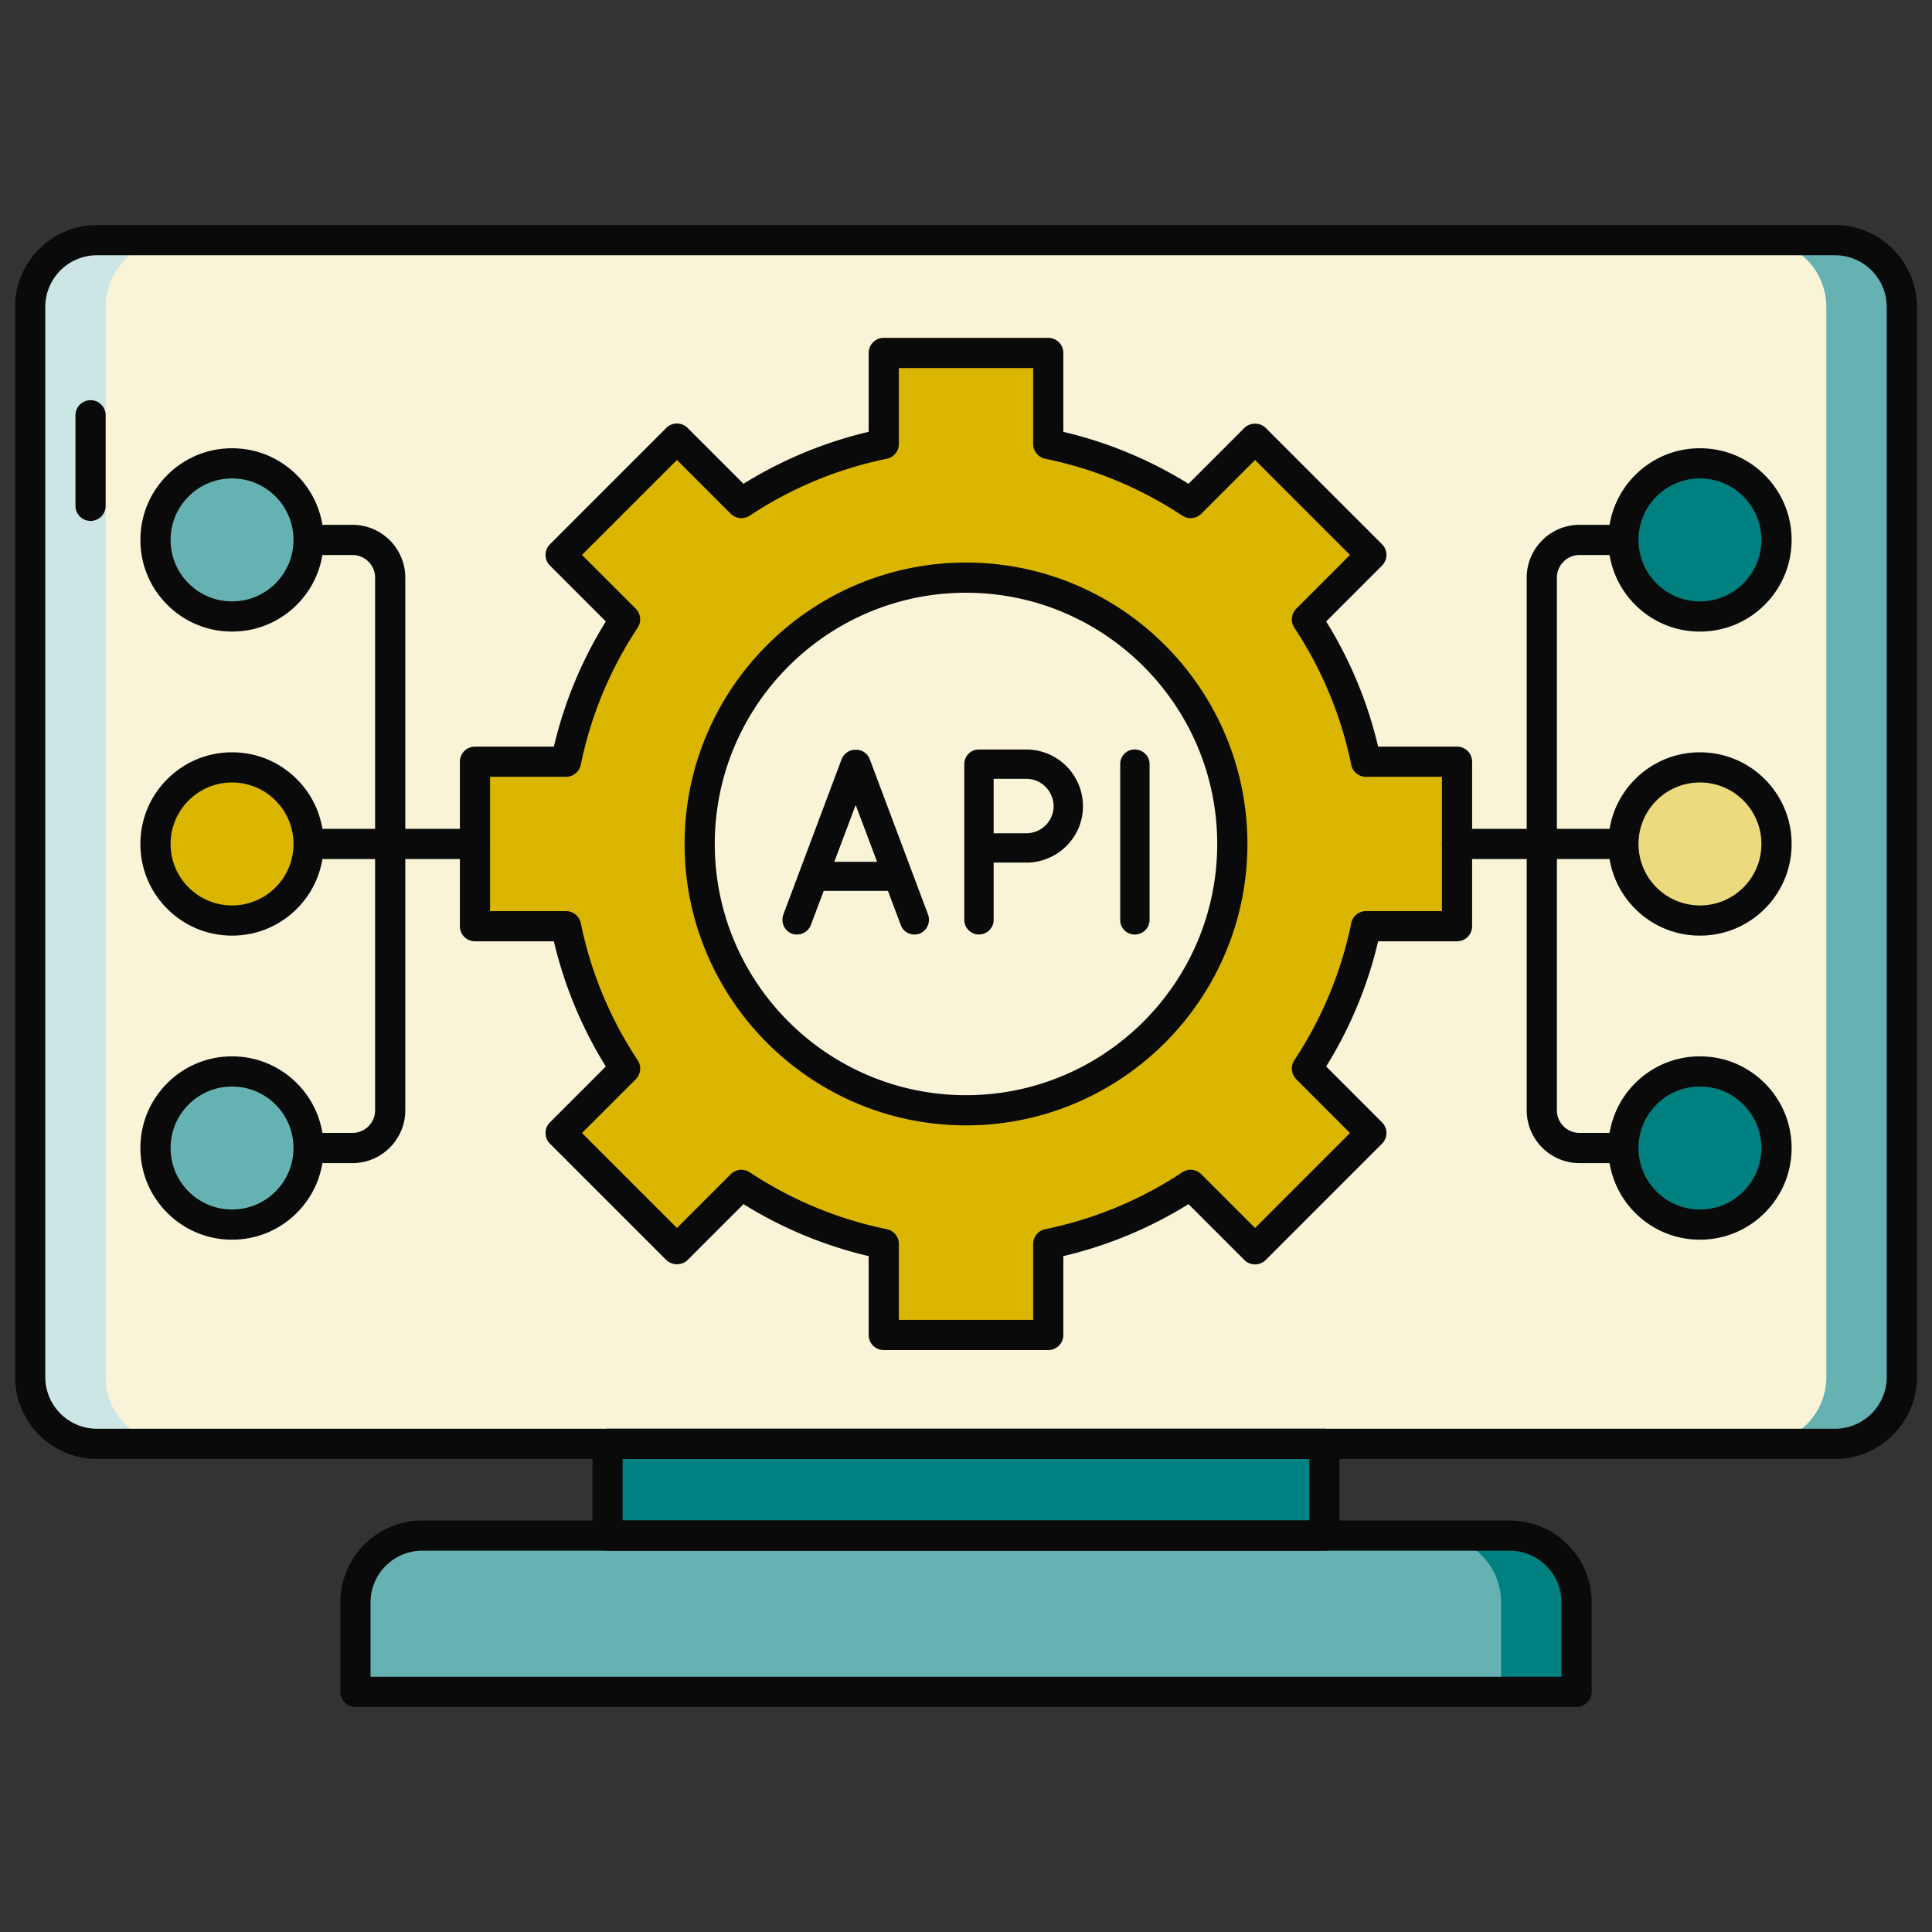 <svg xmlns="http://www.w3.org/2000/svg" viewBox="0 0 256 256" id="apiinterface"><rect x="0" y="0" width="256" height="256" fill="#333333" stroke="none"/><path fill="#f9f3d8" d="M243.15 191.318H12.85a8.85 8.85 0 0 1-8.85-8.85V40.672a8.85 8.85 0 0 1 8.85-8.85h230.3a8.85 8.85 0 0 1 8.85 8.85v141.796a8.85 8.85 0 0 1-8.85 8.85z" class="colorf4efed svgShape"></path><path fill="#66b2b2" d="M243.15 31.822h-10a8.85 8.85 0 0 1 8.85 8.85v141.796a8.85 8.85 0 0 1-8.85 8.85h10a8.85 8.85 0 0 0 8.85-8.85V40.672a8.85 8.85 0 0 0-8.85-8.85z" class="colord6d1cf svgShape"></path><path fill="#cce5e5" d="M12.85 191.318h10a8.85 8.85 0 0 1-8.85-8.85V40.672a8.85 8.85 0 0 1 8.85-8.85h-10A8.85 8.85 0 0 0 4 40.672v141.796a8.85 8.85 0 0 0 8.85 8.85z" class="colorffffff svgShape"></path><path fill="#66b2b2" d="M208.901 224.178H47.099v-11.854a8.85 8.85 0 0 1 8.85-8.85h144.102a8.85 8.85 0 0 1 8.85 8.85v11.854z" class="color7bac51 svgShape"></path><path fill="#008080" d="M200.051 203.474h-10a8.85 8.85 0 0 1 8.85 8.85v11.855h10v-11.855a8.85 8.85 0 0 0-8.85-8.85z" class="color5d8e33 svgShape"></path><path fill="#66b2b2" d="M55.949 203.474h10a8.85 8.85 0 0 0-8.85 8.85v11.855h-10v-11.855a8.85 8.85 0 0 1 8.85-8.85z" class="color99ca6f svgShape"></path><path fill="#008080" d="M80.503 191.318h94.993v12.156H80.503z" class="color5d8e33 svgShape"></path><path fill="#0a0a0a" d="M12 69.026a2 2 0 0 1-2-2v-12a2 2 0 0 1 4 0v12a2 2 0 0 1-2 2zm196.901 157.152H47.099a2 2 0 0 1-2-2v-11.854c0-5.983 4.867-10.85 10.851-10.85h144.102c5.983 0 10.851 4.867 10.851 10.85v11.854a2.002 2.002 0 0 1-2.002 2zm-159.802-4h157.803v-9.854a6.858 6.858 0 0 0-6.851-6.85H55.949c-3.777 0-6.851 3.073-6.851 6.85v9.854z" class="color690589 svgShape"></path><path fill="#0a0a0a" d="M175.497 205.474H80.503a2 2 0 0 1-2-2v-12.155a2 2 0 0 1 2-2h94.994a2 2 0 0 1 2 2v12.155a2 2 0 0 1-2 2zm-92.994-4h90.994v-8.155H82.503v8.155z" class="color690589 svgShape"></path><path fill="#0a0a0a" d="M243.15 193.318H12.85c-5.982 0-10.85-4.867-10.85-10.85V40.672c0-5.983 4.867-10.85 10.85-10.85h230.3c5.982 0 10.85 4.867 10.85 10.85v141.796c0 5.983-4.867 10.85-10.85 10.85zM12.85 33.822A6.858 6.858 0 0 0 6 40.672v141.796a6.857 6.857 0 0 0 6.85 6.85h230.3a6.858 6.858 0 0 0 6.85-6.85V40.672a6.857 6.857 0 0 0-6.85-6.85H12.85z" class="color690589 svgShape"></path><path fill="#dab600" d="M193.063 122.728v-21.795h-12.061a53.769 53.769 0 0 0-7.829-18.863l8.54-8.54-15.412-15.412-8.54 8.54a53.776 53.776 0 0 0-18.863-7.829V46.767h-21.795v12.061a53.792 53.792 0 0 0-18.864 7.829l-8.54-8.54-15.412 15.412 8.54 8.54a53.769 53.769 0 0 0-7.829 18.863H62.937v21.795h12.061a53.781 53.781 0 0 0 7.829 18.864l-8.54 8.54 15.412 15.412 8.539-8.54a53.773 53.773 0 0 0 18.864 7.829v12.061h21.795v-12.061a53.792 53.792 0 0 0 18.864-7.829l8.54 8.54 15.412-15.412-8.54-8.54a53.773 53.773 0 0 0 7.829-18.864h12.061zM128 147.118c-19.489 0-35.288-15.799-35.288-35.288 0-19.489 15.799-35.288 35.288-35.288 19.489 0 35.288 15.799 35.288 35.288 0 19.489-15.799 35.288-35.288 35.288z" class="colorfcc24c svgShape"></path><path fill="#0a0a0a" d="M138.897 178.893h-21.795a2 2 0 0 1-2-2V166.44a55.491 55.491 0 0 1-16.587-6.886l-7.402 7.402c-.75.75-2.078.75-2.828 0l-15.412-15.412a2 2 0 0 1 0-2.828l7.402-7.403a55.51 55.51 0 0 1-6.885-16.586H62.937a2 2 0 0 1-2-2v-21.795a2 2 0 0 1 2-2h10.454a55.498 55.498 0 0 1 6.885-16.586l-7.402-7.403a2 2 0 0 1 0-2.828l15.412-15.412a2 2 0 0 1 2.828 0l7.403 7.403a55.475 55.475 0 0 1 16.586-6.886V46.767a2 2 0 0 1 2-2h21.795a2 2 0 0 1 2 2V57.22a55.481 55.481 0 0 1 16.586 6.886l7.403-7.403c.75-.75 2.078-.75 2.828 0l15.411 15.412a2 2 0 0 1 0 2.828l-7.401 7.403a55.535 55.535 0 0 1 6.885 16.586h10.454a2 2 0 0 1 2 2v21.795a2 2 0 0 1-2 2H182.61a55.472 55.472 0 0 1-6.885 16.586l7.401 7.403a2 2 0 0 1 0 2.828l-15.411 15.412a2 2 0 0 1-2.828 0l-7.403-7.402a55.516 55.516 0 0 1-16.586 6.886v10.453a2 2 0 0 1-2.001 2zm-19.794-4h17.795v-10.061c0-.95.668-1.769 1.6-1.959a51.59 51.59 0 0 0 18.162-7.539 1.999 1.999 0 0 1 2.516.255l7.126 7.125 12.583-12.583-7.125-7.126a2 2 0 0 1-.255-2.516 51.616 51.616 0 0 0 7.539-18.162 1.999 1.999 0 0 1 1.959-1.599h10.062v-17.795h-10.062c-.95 0-1.769-.668-1.959-1.599a51.608 51.608 0 0 0-7.539-18.162 2 2 0 0 1 .255-2.516l7.125-7.126-12.583-12.583-7.126 7.125a1.996 1.996 0 0 1-2.516.255 51.61 51.61 0 0 0-18.162-7.539 1.999 1.999 0 0 1-1.6-1.959V48.767h-17.795v10.062c0 .95-.668 1.769-1.6 1.959a51.587 51.587 0 0 0-18.162 7.539 2.001 2.001 0 0 1-2.516-.255l-7.126-7.125-12.584 12.582 7.126 7.126a2 2 0 0 1 .255 2.516 51.608 51.608 0 0 0-7.539 18.162 1.999 1.999 0 0 1-1.959 1.599H64.937v17.795h10.062c.95 0 1.769.668 1.959 1.599a51.616 51.616 0 0 0 7.539 18.162 2 2 0 0 1-.255 2.516l-7.126 7.126L89.7 162.713l7.125-7.125a1.999 1.999 0 0 1 2.516-.255 51.621 51.621 0 0 0 18.163 7.539c.932.19 1.6 1.009 1.6 1.959v10.062zM128 149.118c-20.561 0-37.288-16.728-37.288-37.288S107.439 74.542 128 74.542s37.288 16.727 37.288 37.288-16.727 37.288-37.288 37.288zm0-70.576c-18.355 0-33.288 14.933-33.288 33.288s14.933 33.288 33.288 33.288 33.288-14.933 33.288-33.288S146.355 78.542 128 78.542z" class="color690589 svgShape"></path><path fill="#0a0a0a" d="M117.656 118.048h-8.51l-1.716 4.553a1.963 1.963 0 0 1-1.82 1.226c-.245 0-.456-.035-.666-.105-1.016-.385-1.506-1.506-1.155-2.521l7.739-20.626c.315-.771 1.085-1.261 1.855-1.226.806-.035 1.541.455 1.856 1.226l7.739 20.626c.35 1.016-.141 2.136-1.156 2.521-.175.07-.42.105-.665.105-.771 0-1.506-.455-1.786-1.226l-1.715-4.553zm-1.436-3.852-2.837-7.529-2.836 7.529h5.673zm19.75.105h-4.307v7.599c0 1.051-.876 1.926-1.961 1.926a1.943 1.943 0 0 1-1.927-1.926v-20.661c0-1.085.876-1.926 1.927-1.926H135.969a7.517 7.517 0 0 1 7.529 7.529c.002 4.098-3.36 7.459-7.528 7.459zm-4.306-3.887h4.307a3.627 3.627 0 0 0 3.643-3.572c-.035-2.031-1.611-3.642-3.643-3.642h-4.307v7.214zm16.772-9.175a1.9 1.9 0 0 1 1.927-1.926c1.05 0 1.961.84 1.961 1.926V121.9c0 1.086-.911 1.926-1.961 1.926a1.899 1.899 0 0 1-1.927-1.926v-20.661zm76.815 52.879h-15.954c-3.859 0-7-3.14-7-7V76.542c0-3.86 3.141-7 7-7h15.954a2 2 0 0 1 0 4h-15.954c-1.654 0-3 1.346-3 3v70.576c0 1.654 1.346 3 3 3h15.954a2 2 0 0 1 0 4z" class="color690589 svgShape"></path><path fill="#0a0a0a" d="M225.251 113.83h-32.188a2 2 0 0 1 0-4h32.188a2 2 0 0 1 0 4z" class="color690589 svgShape"></path><circle cx="225.251" cy="71.542" r="10.144" fill="#008080" class="color5d8e33 svgShape"></circle><path fill="#0a0a0a" d="M225.251 83.686a12.065 12.065 0 0 1-8.587-3.557c-4.734-4.735-4.734-12.439 0-17.174a12.065 12.065 0 0 1 8.587-3.557c3.244 0 6.294 1.263 8.587 3.557 2.294 2.293 3.558 5.343 3.558 8.587s-1.264 6.293-3.558 8.587a12.062 12.062 0 0 1-8.587 3.557zm0-20.288a8.092 8.092 0 0 0-5.759 2.385c-3.175 3.175-3.175 8.342 0 11.518a8.092 8.092 0 0 0 5.759 2.385 8.09 8.09 0 0 0 5.759-2.385c1.538-1.539 2.386-3.583 2.386-5.759s-.848-4.22-2.386-5.759a8.09 8.09 0 0 0-5.759-2.385z" class="color690589 svgShape"></path><circle cx="225.251" cy="111.83" r="10.144" fill="#ecda7f" class="colore12579 svgShape"></circle><path fill="#0a0a0a" d="M225.251 123.974a12.065 12.065 0 0 1-8.587-3.557c-4.734-4.735-4.734-12.438 0-17.173a12.065 12.065 0 0 1 8.587-3.557c3.244 0 6.294 1.263 8.587 3.557a12.062 12.062 0 0 1 3.558 8.587 12.06 12.06 0 0 1-3.558 8.586 12.066 12.066 0 0 1-8.587 3.557zm0-20.288a8.092 8.092 0 0 0-5.759 2.385c-3.175 3.175-3.175 8.342 0 11.517a8.092 8.092 0 0 0 5.759 2.385 8.09 8.09 0 0 0 5.759-2.385 8.093 8.093 0 0 0 2.386-5.758c0-2.175-.848-4.22-2.386-5.759a8.09 8.09 0 0 0-5.759-2.385z" class="color690589 svgShape"></path><circle cx="225.251" cy="152.118" r="10.144" fill="#008080" class="color5d8e33 svgShape"></circle><path fill="#0a0a0a" d="M225.251 164.262a12.065 12.065 0 0 1-8.587-3.557c-4.734-4.735-4.734-12.439 0-17.174a12.065 12.065 0 0 1 8.587-3.557c3.244 0 6.294 1.263 8.587 3.557 2.294 2.293 3.558 5.343 3.558 8.587s-1.264 6.293-3.558 8.587a12.062 12.062 0 0 1-8.587 3.557zm0-20.288a8.092 8.092 0 0 0-5.759 2.385c-3.175 3.175-3.175 8.342 0 11.518a8.092 8.092 0 0 0 5.759 2.385 8.09 8.09 0 0 0 5.759-2.385c1.538-1.539 2.386-3.583 2.386-5.759s-.848-4.22-2.386-5.759a8.09 8.09 0 0 0-5.759-2.385zM46.703 154.118H30.749a2 2 0 0 1 0-4h15.954c1.654 0 3-1.346 3-3V76.542c0-1.654-1.346-3-3-3H30.749a2 2 0 0 1 0-4h15.954c3.859 0 7 3.14 7 7v70.576c0 3.86-3.141 7-7 7z" class="color690589 svgShape"></path><path fill="#0a0a0a" d="M62.937 113.83H30.749a2 2 0 0 1 0-4h32.188a2 2 0 0 1 0 4z" class="color690589 svgShape"></path><circle cx="30.749" cy="71.542" r="10.144" fill="#66b2b2" class="color99ca6f svgShape"></circle><path fill="#0a0a0a" d="M30.749 83.686a12.062 12.062 0 0 1-8.587-3.557c-2.294-2.293-3.558-5.343-3.558-8.587s1.264-6.293 3.558-8.587a12.062 12.062 0 0 1 8.587-3.557c3.243 0 6.293 1.263 8.587 3.557 4.734 4.735 4.734 12.439 0 17.174a12.065 12.065 0 0 1-8.587 3.557zm0-20.288a8.09 8.09 0 0 0-5.759 2.385c-1.538 1.539-2.386 3.583-2.386 5.759s.848 4.22 2.386 5.759a8.09 8.09 0 0 0 5.759 2.385 8.092 8.092 0 0 0 5.759-2.385c3.175-3.175 3.175-8.342 0-11.518a8.092 8.092 0 0 0-5.759-2.385zm-7.173.971h.01-.01z" class="color690589 svgShape"></path><circle cx="30.749" cy="111.83" r="10.144" fill="#dab600" class="colorff61b5 svgShape"></circle><path fill="#0a0a0a" d="M30.749 123.974a12.062 12.062 0 0 1-8.587-3.557 12.062 12.062 0 0 1-3.558-8.586c0-3.244 1.264-6.293 3.558-8.587a12.062 12.062 0 0 1 8.587-3.557c3.243 0 6.293 1.263 8.587 3.557 4.734 4.735 4.734 12.438 0 17.173a12.07 12.07 0 0 1-8.587 3.557zm0-20.288a8.09 8.09 0 0 0-5.759 2.385 8.093 8.093 0 0 0-2.386 5.759 8.09 8.09 0 0 0 2.386 5.758 8.09 8.09 0 0 0 5.759 2.385 8.092 8.092 0 0 0 5.759-2.385c3.175-3.175 3.175-8.342 0-11.517a8.092 8.092 0 0 0-5.759-2.385zm-7.173.971h.01-.01z" class="color690589 svgShape"></path><circle cx="30.749" cy="152.118" r="10.144" fill="#66b2b2" class="color99ca6f svgShape"></circle><path fill="#0a0a0a" d="M30.749 164.262a12.062 12.062 0 0 1-8.587-3.557c-2.294-2.293-3.558-5.343-3.558-8.587s1.264-6.293 3.558-8.587a12.062 12.062 0 0 1 8.587-3.557c3.243 0 6.293 1.263 8.587 3.557 4.734 4.735 4.734 12.439 0 17.174a12.065 12.065 0 0 1-8.587 3.557zm0-20.288a8.09 8.09 0 0 0-5.759 2.385c-1.538 1.539-2.386 3.583-2.386 5.759s.848 4.22 2.386 5.759a8.09 8.09 0 0 0 5.759 2.385 8.092 8.092 0 0 0 5.759-2.385c3.175-3.175 3.175-8.342 0-11.518a8.092 8.092 0 0 0-5.759-2.385zm-7.173.971h.01-.01z" class="color690589 svgShape"></path></svg>